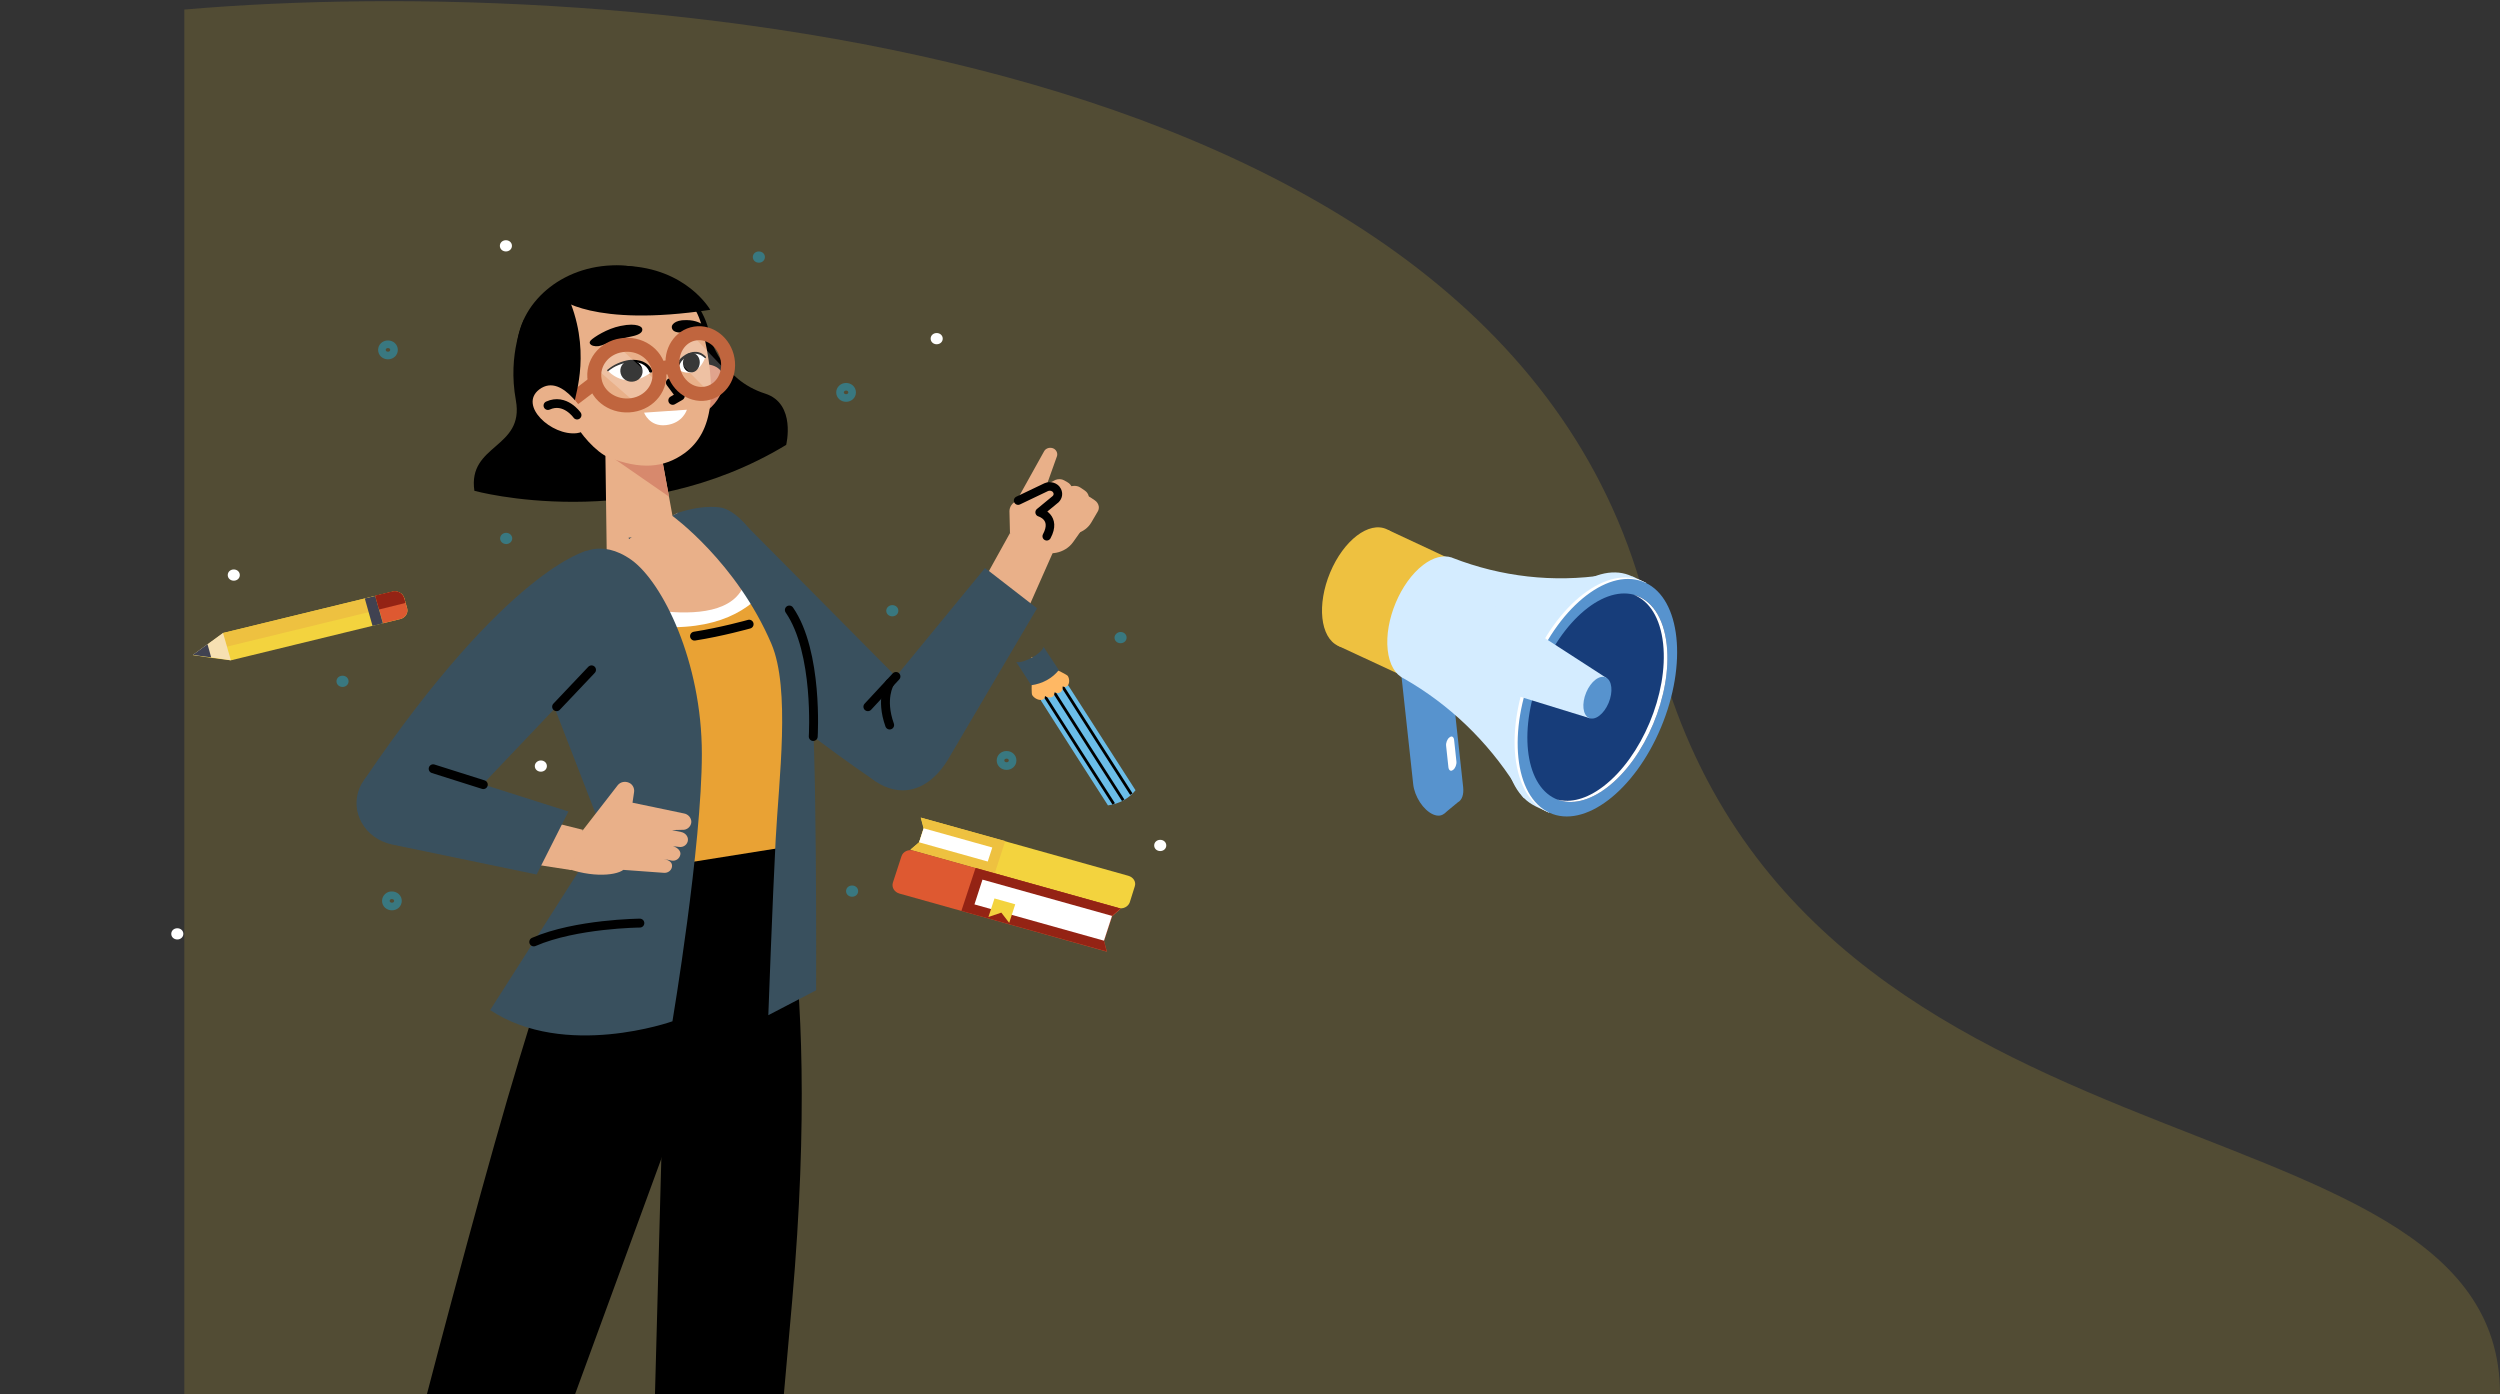 <svg width="217" height="121" viewBox="0 0 217 121" fill="none" xmlns="http://www.w3.org/2000/svg">
<rect x="0" y="0" width="217" height="121" fill="#333333" stroke="none"/>
<path d="M143.273 54.083C132.069 3.632 53.756 -2.44 16 0.83V121H217C217 93.353 154.476 104.534 143.273 54.083Z" fill="#F3D33E" fill-opacity="0.16"/>
<g clip-path="url(#clip0_407_41)">
<path d="M66.507 69.908C66.507 69.908 71.523 81.186 68.764 112.88C66.006 144.574 65.185 148.645 65.185 148.645L56.11 148.518L58.231 69.908H66.507Z" fill="black"/>
<path d="M52.417 69.908C52.417 69.908 49.749 76.522 45.052 91.998C39.945 108.81 29.982 148.518 29.982 148.518L39.672 148.984L66.416 75.971L63.862 69.887H52.417V69.908Z" fill="black"/>
<path d="M45.486 27.741C45.486 27.741 44.026 30.667 44.779 34.758C45.531 38.956 40.584 38.532 41.176 42.602C41.176 42.602 55.244 46.482 68.24 38.617C68.24 38.617 69.129 35.034 66.416 34.165C62.608 32.956 61.651 29.31 61.651 29.31L45.486 27.741Z" fill="black"/>
<path d="M44.917 31.391C44.333 27.4 47.602 23.69 52.218 23.106C56.835 22.522 61.051 25.283 61.636 29.274C62.22 33.265 58.951 36.974 54.335 37.559C49.718 38.143 45.502 35.382 44.917 31.391Z" fill="black"/>
<path d="M52.508 36.306L52.667 48.263L58.869 47.5L56.954 37.006L52.508 36.306Z" fill="#E9B089"/>
<path d="M58.071 43.111L53.261 39.783L57.068 37.748L58.071 43.111Z" fill="#D7896D"/>
<path d="M59.166 35.5C59.143 34.758 59.257 34.016 59.53 33.296C59.918 32.32 60.579 31.345 61.81 31.706C63.953 32.342 62.403 35.628 60.374 36.136C59.804 36.285 59.188 35.967 59.166 35.5Z" fill="#D7896D"/>
<path d="M51.163 24.922C52.531 24.392 54.013 24.116 55.495 24.201C57.501 24.328 60.146 25.155 60.944 28.42C62.267 33.868 61.97 37.472 59.416 39.338C57.615 40.631 55.609 40.779 52.827 39.698C51.779 39.295 50.251 37.557 49.818 36.539L48.609 33.698C48.632 33.698 44.642 27.487 51.163 24.922Z" fill="#E9B089"/>
<path d="M58.185 33.211L59.052 34.377L58.391 34.758" stroke="black" stroke-width="0.76" stroke-miterlimit="10" stroke-linecap="round" stroke-linejoin="round"/>
<path d="M58.322 28.293C58.322 28.293 58.163 28.865 59.097 28.865C59.804 28.865 60.26 28.844 60.648 28.928C60.876 28.971 61.127 28.886 61.241 28.716C61.332 28.589 61.309 28.42 61.195 28.314C60.944 28.102 60.443 27.784 59.576 27.784C58.459 27.762 58.322 28.293 58.322 28.293Z" fill="black"/>
<path d="M55.7 28.441C55.7 28.441 56.088 28.95 54.811 29.204C53.853 29.395 52.713 29.798 52.189 29.988C51.892 30.095 51.528 30.073 51.322 29.946C51.163 29.84 51.14 29.692 51.277 29.543C51.55 29.268 52.691 28.526 53.853 28.293C55.381 27.974 55.7 28.441 55.7 28.441Z" fill="black"/>
<path d="M56.545 32.299C56.545 32.299 55.61 30.2 52.76 32.172C52.76 32.172 54.31 33.995 56.545 32.299Z" fill="white"/>
<path d="M55.746 31.981C55.882 32.49 55.586 32.978 55.062 33.105C54.537 33.232 54.013 32.935 53.876 32.426C53.739 31.918 54.036 31.43 54.56 31.303C55.084 31.197 55.609 31.494 55.746 31.981Z" fill="black"/>
<path d="M52.805 32.215C53.055 32.002 53.352 31.812 53.694 31.684C54.013 31.557 54.355 31.451 54.697 31.43C55.039 31.409 55.404 31.451 55.7 31.578C55.997 31.706 56.247 31.96 56.339 32.236V32.257C56.361 32.321 56.453 32.363 56.521 32.342C56.589 32.321 56.635 32.236 56.612 32.172C56.475 31.812 56.156 31.536 55.814 31.388C55.449 31.239 55.062 31.218 54.697 31.239C54.309 31.282 53.967 31.388 53.625 31.536C53.283 31.684 52.987 31.875 52.713 32.108C52.691 32.13 52.691 32.172 52.713 32.193C52.736 32.236 52.782 32.236 52.805 32.215Z" fill="black"/>
<path d="M58.711 32.002C58.711 32.002 59.304 29.734 61.219 31.006C61.219 31.006 60.535 33.169 58.711 32.002Z" fill="white"/>
<path d="M59.28 31.451C59.257 31.918 59.576 32.321 59.987 32.321C60.397 32.342 60.716 31.96 60.739 31.494C60.762 31.027 60.443 30.625 60.032 30.625C59.645 30.603 59.303 30.985 59.28 31.451Z" fill="black"/>
<path d="M61.264 30.964C61.173 30.879 61.105 30.794 60.991 30.73C60.899 30.667 60.785 30.603 60.671 30.582C60.557 30.54 60.421 30.54 60.307 30.54C60.17 30.54 60.056 30.561 59.942 30.603C59.782 30.646 59.623 30.709 59.486 30.794C59.349 30.879 59.212 30.985 59.098 31.091C58.984 31.197 58.893 31.324 58.825 31.473C58.756 31.6 58.688 31.748 58.642 31.896C58.619 31.96 58.665 32.024 58.733 32.024C58.802 32.045 58.87 32.002 58.87 31.939C58.893 31.812 58.961 31.684 59.03 31.557C59.098 31.43 59.167 31.324 59.281 31.218C59.372 31.112 59.486 31.027 59.6 30.942C59.714 30.858 59.851 30.815 59.987 30.773C60.079 30.73 60.193 30.709 60.307 30.709C60.421 30.709 60.535 30.709 60.626 30.752C60.74 30.773 60.831 30.815 60.922 30.879C61.013 30.942 61.105 31.006 61.173 31.07C61.196 31.091 61.241 31.091 61.264 31.07C61.287 31.006 61.287 30.985 61.264 30.964Z" fill="black"/>
<path d="M59.622 35.564L55.905 35.819C55.905 35.819 56.361 37.069 57.82 36.9C59.28 36.73 59.622 35.564 59.622 35.564Z" fill="white"/>
<path opacity="0.22" d="M53.671 30.095L57.182 33.275C57.182 33.275 56.589 34.949 55.199 34.992L51.664 31.918C51.664 31.896 52.166 30.222 53.671 30.095Z" fill="white"/>
<path opacity="0.22" d="M60.078 29.077L63.156 32.321C63.156 32.321 62.7 33.974 61.492 33.995L58.414 30.858C58.414 30.837 58.801 29.183 60.078 29.077Z" fill="white"/>
<path d="M57.205 32.13C57.456 33.571 56.43 34.928 54.879 35.161C53.329 35.394 51.87 34.44 51.619 32.999C51.368 31.557 52.394 30.2 53.945 29.967C55.495 29.713 56.954 30.688 57.205 32.13Z" stroke="#C0653E" stroke-width="1.212" stroke-miterlimit="10"/>
<path d="M63.156 31.176C63.406 32.617 62.563 33.953 61.24 34.165C59.918 34.377 58.664 33.38 58.413 31.939C58.162 30.497 59.006 29.162 60.328 28.95C61.628 28.738 62.905 29.734 63.156 31.176Z" stroke="#C0653E" stroke-width="1.212" stroke-miterlimit="10"/>
<path d="M57.205 32.13C57.205 32.13 57.752 31.727 58.391 31.939" stroke="#C0653E" stroke-width="1.212" stroke-miterlimit="10"/>
<path d="M49.795 34.61L51.642 33.211" stroke="#C0653E" stroke-width="1.212" stroke-miterlimit="10"/>
<path d="M49.886 34.864C49.886 34.356 51.436 30.306 49.156 25.43C49.156 25.43 47.082 25.197 46.808 28.738C46.398 34.419 49.886 34.864 49.886 34.864Z" fill="black"/>
<path d="M50.98 36.539C50.707 35.797 50.274 35.119 49.704 34.525C48.928 33.698 47.88 32.999 46.808 33.804C44.984 35.204 47.88 37.854 50.069 37.599C50.707 37.536 51.163 36.984 50.98 36.539Z" fill="#E9B089"/>
<path d="M47.56 35.204C49.042 34.525 50.091 36.03 50.091 36.03" stroke="black" stroke-width="0.76" stroke-miterlimit="10" stroke-linecap="round" stroke-linejoin="round"/>
<path d="M48.518 25.855C48.518 25.855 51.368 28.441 61.651 26.893C61.651 26.893 59.599 23.268 54.286 23.077C48.974 22.887 48.518 25.855 48.518 25.855Z" fill="black"/>
<path d="M54.56 46.673C54.56 46.673 57.205 55.004 76.015 67.83L80.917 61.894L64.478 45.316L54.56 46.673Z" fill="#39505E"/>
<path d="M87.666 46.27L87.62 44.383C87.62 44.002 87.848 43.662 88.213 43.493L90.447 42.496C90.766 42.348 91.154 42.433 91.382 42.708C91.656 43.026 91.587 43.493 91.245 43.726L90.219 44.468C90.219 44.468 91.975 45.401 90.721 47.16L87.666 46.27Z" fill="#E9B089"/>
<path d="M88.213 43.514L90.63 39.168C90.789 38.871 91.2 38.786 91.496 38.956C91.724 39.105 91.815 39.359 91.747 39.592L90.402 43.366L88.213 43.514Z" fill="#E9B089"/>
<path d="M90.516 42.2L91.633 41.648C91.861 41.564 92.135 41.564 92.363 41.691L92.659 41.861C93.001 42.051 93.161 42.433 93.024 42.793L91.93 45.507L89.763 44.468L90.516 42.2Z" fill="#E9B089"/>
<path d="M92.728 42.242L93.161 42.178C93.366 42.157 93.594 42.2 93.754 42.306L94.164 42.581C94.346 42.709 94.46 42.878 94.506 43.09C94.529 43.26 94.506 43.408 94.415 43.556L92.887 46.228L91.017 45.316L92.728 42.242Z" fill="#E9B089"/>
<path d="M93.594 43.09L94.027 43.026C94.232 43.005 94.46 43.048 94.62 43.154L95.03 43.429C95.213 43.556 95.326 43.726 95.372 43.938C95.395 44.108 95.372 44.256 95.281 44.404L94.734 45.337C94.186 46.291 92.91 46.652 91.884 46.164L93.594 43.09Z" fill="#E9B089"/>
<path d="M93.913 45.973L93.161 47.033C92.454 48.051 90.995 48.326 89.923 47.669L87.666 46.291L88.897 44.235L90.812 43.959L92.659 44.786L93.913 45.973Z" fill="#E9B089"/>
<path d="M88.373 43.45L90.812 42.285C91.154 42.136 91.587 42.263 91.747 42.581C91.884 42.836 91.838 43.111 91.633 43.323L90.242 44.468C90.242 44.468 91.747 44.892 90.858 46.546" stroke="black" stroke-width="0.744" stroke-miterlimit="10" stroke-linecap="round" stroke-linejoin="round"/>
<path d="M87.666 46.27L85.067 50.955L89.171 52.969L91.679 47.309L87.666 46.27Z" fill="#E9B089"/>
<path d="M74.191 63.082L85.5 49.302L90.014 52.8L82.239 66.007C80.917 68.127 78.956 69.208 76.767 68.254C74.807 67.406 73.279 64.905 74.191 63.082Z" fill="#39505E"/>
<path d="M77.77 58.715L75.331 61.343" stroke="black" stroke-width="0.772" stroke-miterlimit="10" stroke-linecap="round" stroke-linejoin="round"/>
<path d="M77.223 59.308C77.223 59.308 76.402 60.644 77.223 62.933" stroke="black" stroke-width="0.772" stroke-miterlimit="10" stroke-linecap="round" stroke-linejoin="round"/>
<path d="M64.296 47.627L56.589 52.651L57.068 77.413L67.693 75.738C67.693 75.738 72.709 54.708 64.296 47.627Z" fill="#E9A234"/>
<path d="M65.025 54.178C65.025 54.178 62.609 54.856 60.283 55.216" stroke="black" stroke-width="0.772" stroke-miterlimit="10" stroke-linecap="round" stroke-linejoin="round"/>
<path d="M66.781 50.722C65.23 52.906 62.266 54.856 56.612 54.368L56.589 52.651L64.296 47.627C65.322 48.475 66.142 49.535 66.781 50.722Z" fill="white"/>
<path d="M68.514 75.674L58.026 77.561L58.276 75.102L68.514 73.47V75.674Z" fill="black"/>
<path d="M52.713 52.079C52.713 52.079 65.436 56.043 64.82 48.793L58.824 44.51L54.811 46.63L52.713 48.263L50.616 51.528L52.713 52.079Z" fill="#E9B089"/>
<path d="M58.345 44.765C58.345 44.765 63.931 48.793 66.963 55.895C68.628 59.817 67.602 67.661 67.328 72.876C67.054 78.112 66.69 88.119 66.69 88.119L70.839 85.956C70.839 85.956 70.93 62.997 70.338 59.986C69.745 56.976 66.872 45.337 62.722 44.086C62.722 44.086 61.309 43.705 58.846 44.51L58.345 44.765Z" fill="#39505E"/>
<path d="M70.589 63.93C70.589 63.93 71.045 56.616 68.514 52.948" stroke="black" stroke-width="0.772" stroke-miterlimit="10" stroke-linecap="round" stroke-linejoin="round"/>
<path d="M50.228 48.178C50.228 48.178 52.098 46.673 54.811 48.602C57.524 50.553 60.921 57.443 60.921 65.435C60.921 73.427 58.368 88.649 58.368 88.649C58.368 88.649 49.043 91.977 42.545 87.674L52.349 72.304L47.583 60.008L50.228 48.178Z" fill="#39505E"/>
<path d="M50.958 47.797C50.958 47.797 44.072 49.323 31.623 67.682L38.349 71.816L51.345 58.142L50.958 47.797Z" fill="#39505E"/>
<path d="M48.313 61.343L51.345 58.142" stroke="black" stroke-width="0.772" stroke-miterlimit="10" stroke-linecap="round" stroke-linejoin="round"/>
<path d="M59.371 70.608L54.902 69.675L55.039 68.742C55.084 68.403 54.902 68.064 54.583 67.936C54.241 67.788 53.853 67.873 53.625 68.148L50.616 72.028L48.336 75.017C50.958 76.247 53.42 76.035 54.104 75.505C54.195 75.505 57.593 75.759 57.593 75.759C57.934 75.802 58.254 75.59 58.322 75.272C58.368 75.038 58.322 74.699 57.593 74.551L58.299 74.699C58.664 74.763 58.983 74.53 59.052 74.191C59.12 73.894 58.846 73.576 58.413 73.448L58.938 73.512C59.325 73.576 59.69 73.3 59.713 72.918C59.736 72.579 59.462 72.282 59.12 72.219L58.322 72.049L59.211 72.028C59.622 72.07 59.986 71.752 60.009 71.35C60.009 70.989 59.736 70.671 59.371 70.608Z" fill="#E9B089"/>
<path d="M50.593 72.028L43.183 70.184L41.952 74.339L49.59 75.526L50.593 72.028Z" fill="#E9B089"/>
<path d="M36.32 66.304L49.339 70.438L46.58 75.908L34.017 73.3C31.669 72.791 30.346 70.481 31.213 68.382C32.011 66.537 34.291 65.605 36.32 66.304Z" fill="#39505E"/>
<path d="M41.952 68.106L37.597 66.728" stroke="black" stroke-width="0.772" stroke-miterlimit="10" stroke-linecap="round" stroke-linejoin="round"/>
<path d="M55.541 80.126C55.541 80.126 50 80.169 46.329 81.759" stroke="black" stroke-width="0.772" stroke-miterlimit="10" stroke-linecap="round" stroke-linejoin="round"/>
<path d="M79.777 73.109L79.025 73.766L97.037 78.812C97.47 78.939 97.926 78.706 98.063 78.324L98.496 76.946C98.633 76.544 98.382 76.141 97.926 76.014L79.914 70.968L80.165 71.901L79.777 73.109Z" fill="#F3D33E"/>
<path d="M79.777 73.109L79.025 73.745L86.343 75.802L87.255 73.003L79.937 70.968L80.187 71.88L79.777 73.109Z" fill="#EEC140"/>
<path d="M80.171 71.895L86.131 73.563L85.737 74.781L79.777 73.113L80.171 71.895Z" fill="white"/>
<path d="M95.828 81.674L96.079 82.607L78.067 77.561C77.634 77.434 77.383 77.031 77.497 76.628L78.25 74.318C78.386 73.915 78.842 73.703 79.276 73.83L97.288 78.876L96.535 79.533L95.828 81.674Z" fill="#DE5931"/>
<path d="M95.828 81.674L96.056 82.586L83.448 79.066L84.679 75.335L97.265 78.854L96.512 79.512L95.828 81.674Z" fill="#942314"/>
<path d="M85.279 76.351L96.522 79.499L95.826 81.651L84.583 78.503L85.279 76.351Z" fill="white"/>
<path d="M85.796 79.596L86.914 79.215L87.598 80.105L88.122 78.494L86.321 77.985L85.796 79.596Z" fill="#F3D33E"/>
<path d="M20.041 57.316L34.747 53.733C35.18 53.627 35.454 53.203 35.34 52.8L35.089 51.91C34.975 51.507 34.519 51.252 34.086 51.358L19.38 54.941L18.035 55.938L16.758 56.87L18.354 57.104L20.041 57.316Z" fill="#F3D33E"/>
<path d="M19.699 56.128L35.203 52.355L35.066 51.909C34.952 51.507 34.496 51.252 34.063 51.358L19.357 54.941L19.699 56.128Z" fill="#EEC140"/>
<path d="M20.041 57.315L19.357 54.941L18.012 55.916L16.735 56.849L18.331 57.061L20.041 57.315Z" fill="#F6E0B2"/>
<path d="M18.331 57.061L18.012 55.916L16.735 56.849L18.331 57.061Z" fill="#404251"/>
<path d="M33.242 54.093L34.747 53.733C35.18 53.627 35.454 53.203 35.34 52.8L35.089 51.91C34.975 51.507 34.519 51.252 34.086 51.358L32.581 51.719L33.242 54.093Z" fill="#DE5931"/>
<path d="M32.568 51.729L33.238 54.108L32.334 54.328L31.664 51.949L32.568 51.729Z" fill="#404251"/>
<path d="M32.9 52.906L35.203 52.333L35.066 51.888C34.952 51.485 34.496 51.231 34.063 51.337L32.558 51.697L32.9 52.906Z" fill="#942314"/>
<path d="M92.728 59.499C91.975 59.138 91.154 58.693 90.288 58.184C90.356 59.138 90.356 60.029 90.356 60.813C92.409 64.035 94.096 66.686 96.171 69.908C97.128 69.781 97.995 69.314 98.564 68.594C96.49 65.371 94.78 62.7 92.728 59.499Z" fill="#6BBDE8"/>
<path d="M92.226 59.584C94.324 62.891 96.079 65.626 98.2 68.933" stroke="black" stroke-width="0.245" stroke-miterlimit="10"/>
<path d="M91.519 60.114C93.617 63.421 95.372 66.156 97.493 69.463" stroke="black" stroke-width="0.245" stroke-miterlimit="10"/>
<path d="M90.698 60.431C92.796 63.739 94.552 66.474 96.672 69.781" stroke="black" stroke-width="0.245" stroke-miterlimit="10"/>
<path d="M89.536 57.018C89.536 57.018 90.356 57.464 91.132 57.845C91.907 58.227 92.614 58.566 92.682 58.672C92.842 58.905 92.842 59.308 92.682 59.499C92.568 59.647 92.363 59.668 92.226 59.562C92.272 59.774 92.203 59.986 92.044 60.092C91.884 60.198 91.679 60.177 91.519 60.071C91.542 60.262 91.474 60.453 91.291 60.516C91.109 60.58 90.881 60.538 90.698 60.41C90.721 60.58 90.607 60.728 90.402 60.749C90.129 60.792 89.764 60.601 89.604 60.347C89.513 60.219 89.558 59.499 89.558 58.672C89.581 57.93 89.558 57.018 89.536 57.018Z" fill="#FFB864"/>
<path d="M90.584 56.149C90.448 56.722 88.829 57.612 88.213 57.464C89.057 58.778 88.669 58.163 89.513 59.478C90.47 59.35 91.337 58.884 91.907 58.163C91.04 56.828 91.428 57.464 90.584 56.149Z" fill="#39505E"/>
<path d="M73.439 77.349C73.439 77.625 73.666 77.837 73.963 77.837C74.259 77.837 74.487 77.625 74.487 77.349C74.487 77.074 74.259 76.862 73.963 76.862C73.666 76.862 73.439 77.074 73.439 77.349Z" fill="#397880"/>
<path d="M96.74 55.344C96.74 55.619 96.968 55.831 97.265 55.831C97.561 55.831 97.789 55.619 97.789 55.344C97.789 55.068 97.561 54.856 97.265 54.856C96.991 54.856 96.74 55.089 96.74 55.344Z" fill="#397880"/>
<path d="M76.927 53.012C76.927 53.287 77.155 53.499 77.452 53.499C77.748 53.499 77.976 53.287 77.976 53.012C77.976 52.736 77.748 52.524 77.452 52.524C77.178 52.524 76.927 52.736 76.927 53.012Z" fill="#397880"/>
<path d="M43.936 47.224C43.646 47.224 43.411 47.006 43.411 46.736C43.411 46.467 43.646 46.249 43.936 46.249C44.225 46.249 44.46 46.467 44.46 46.736C44.46 47.006 44.225 47.224 43.936 47.224Z" fill="#397880"/>
<path d="M65.345 22.314C65.345 22.59 65.573 22.802 65.869 22.802C66.166 22.802 66.394 22.59 66.394 22.314C66.394 22.038 66.166 21.826 65.869 21.826C65.573 21.826 65.345 22.038 65.345 22.314Z" fill="#397880"/>
<path d="M29.207 59.138C29.207 59.414 29.435 59.626 29.731 59.626C30.027 59.626 30.255 59.414 30.255 59.138C30.255 58.863 30.027 58.651 29.731 58.651C29.435 58.651 29.207 58.863 29.207 59.138Z" fill="#397880"/>
<path d="M19.768 49.916C19.768 50.192 19.996 50.404 20.292 50.404C20.588 50.404 20.816 50.192 20.816 49.916C20.816 49.641 20.588 49.429 20.292 49.429C19.996 49.429 19.768 49.641 19.768 49.916Z" fill="white"/>
<path d="M14.866 81.059C14.866 81.335 15.094 81.547 15.39 81.547C15.687 81.547 15.915 81.335 15.915 81.059C15.915 80.784 15.687 80.572 15.39 80.572C15.094 80.572 14.866 80.784 14.866 81.059Z" fill="white"/>
<path d="M80.78 29.395C80.78 29.67 81.008 29.882 81.305 29.882C81.601 29.882 81.829 29.67 81.829 29.395C81.829 29.119 81.601 28.907 81.305 28.907C81.008 28.907 80.78 29.119 80.78 29.395Z" fill="white"/>
<path d="M100.183 73.385C100.183 73.66 100.411 73.872 100.708 73.872C101.004 73.872 101.232 73.66 101.232 73.385C101.232 73.109 101.004 72.897 100.708 72.897C100.411 72.897 100.183 73.109 100.183 73.385Z" fill="white"/>
<path d="M46.421 66.495C46.421 66.77 46.649 66.982 46.945 66.982C47.242 66.982 47.47 66.77 47.47 66.495C47.47 66.219 47.242 66.007 46.945 66.007C46.672 66.007 46.421 66.219 46.421 66.495Z" fill="white"/>
<path d="M43.388 21.339C43.388 21.614 43.616 21.826 43.913 21.826C44.209 21.826 44.437 21.614 44.437 21.339C44.437 21.063 44.209 20.851 43.913 20.851C43.616 20.851 43.388 21.063 43.388 21.339Z" fill="white"/>
<path d="M72.914 34.059C72.914 34.334 73.142 34.546 73.439 34.546C73.735 34.546 73.963 34.334 73.963 34.059C73.963 33.783 73.735 33.571 73.439 33.571C73.142 33.571 72.914 33.804 72.914 34.059Z" stroke="#397880" stroke-width="0.662" stroke-miterlimit="10"/>
<path d="M86.845 66.007C86.845 66.283 87.073 66.495 87.37 66.495C87.666 66.495 87.894 66.283 87.894 66.007C87.894 65.731 87.666 65.519 87.37 65.519C87.073 65.519 86.845 65.731 86.845 66.007Z" stroke="#397880" stroke-width="0.662" stroke-miterlimit="10"/>
<path d="M33.493 78.197C33.493 78.473 33.721 78.685 34.018 78.685C34.314 78.685 34.542 78.473 34.542 78.197C34.542 77.922 34.314 77.71 34.018 77.71C33.744 77.688 33.493 77.922 33.493 78.197Z" stroke="#397880" stroke-width="0.662" stroke-miterlimit="10"/>
<path d="M33.151 30.37C33.151 30.646 33.379 30.858 33.675 30.858C33.972 30.858 34.2 30.646 34.2 30.37C34.2 30.094 33.972 29.882 33.675 29.882C33.379 29.882 33.151 30.094 33.151 30.37Z" stroke="#397880" stroke-width="0.662" stroke-miterlimit="10"/>
</g>
<path d="M123.976 66.985L123.84 65.714L121.586 58.261L122.911 57.182L125.937 58.52L127.002 68.323C127.072 68.981 126.893 69.454 126.538 69.643L125.36 70.616L125.136 70.005L124.799 68.877C124.367 68.349 124.047 67.642 123.976 66.985Z" fill="#5793CE"/>
<path d="M124.388 70.689C125.22 71.054 125.806 70.477 125.691 69.401L124.626 59.598L121.6 58.26L122.665 68.062C122.78 69.138 123.54 70.312 124.388 70.689Z" fill="#5793CE"/>
<path d="M116.142 56.056C114.597 55.332 114.291 52.481 115.46 49.688C116.63 46.895 118.83 45.217 120.376 45.94C121.922 46.664 122.227 49.515 121.058 52.308C119.889 55.101 117.688 56.779 116.142 56.056Z" fill="#EEC140"/>
<path d="M116.101 56.037L127.628 61.393L132.458 51.593L120.457 45.986L116.101 56.037Z" fill="#EEC140"/>
<path d="M120.45 56.403C120.176 53.847 121.552 50.555 123.523 49.044C124.416 48.358 125.288 48.159 125.989 48.386L126.004 48.385C126.004 48.385 126.018 48.383 126.019 48.398C126.05 48.41 126.08 48.422 126.11 48.434C130.32 50.069 134.843 50.582 139.282 49.91L140.531 49.73L132.249 69.273L131.573 68.211C129.109 64.318 125.769 61.123 121.856 58.897C121.113 58.554 120.588 57.688 120.45 56.403Z" fill="#D4ECFF"/>
<path d="M130.619 65.23C130.094 60.327 132.744 53.996 136.528 51.112C138.42 49.669 140.231 49.354 141.642 50.019L141.657 50.018C141.657 50.018 141.657 50.018 141.671 50.016L142.946 50.62L142.509 50.576C143.465 51.426 144.121 52.837 144.327 54.766C144.853 59.668 142.202 65.999 138.418 68.883C136.925 70.011 135.488 70.452 134.258 70.267L134.475 70.546L133.291 69.992C133.291 69.992 133.277 69.994 133.276 69.979L133.23 69.954C131.861 69.284 130.88 67.666 130.619 65.23Z" fill="#D4ECFF"/>
<path d="M131.532 65.676C131.006 60.774 133.657 54.443 137.44 51.558C139.305 50.134 141.1 49.805 142.507 50.425L142.705 50.525C142.767 50.564 142.843 50.601 142.905 50.64L142.526 50.605C143.482 51.455 144.138 52.866 144.345 54.794C144.87 59.696 142.219 66.027 138.436 68.912C136.942 70.039 135.505 70.481 134.275 70.295L134.475 70.546C132.926 69.941 131.809 68.261 131.532 65.676Z" fill="white"/>
<path d="M134.478 70.539C131.43 69.113 130.829 63.489 133.136 57.978C135.442 52.467 139.783 49.156 142.83 50.583C145.878 52.009 146.479 57.633 144.173 63.144C141.866 68.655 137.526 71.966 134.478 70.539Z" fill="#5793CE"/>
<path d="M134.988 69.32C132.311 68.066 131.781 63.129 133.806 58.292C135.83 53.455 139.642 50.549 142.32 51.803C144.998 53.056 145.527 57.993 143.503 62.831C141.478 67.668 137.666 70.573 134.988 69.32Z" fill="#173D7A"/>
<path d="M139.173 68.258C142.49 65.726 144.821 60.185 144.36 55.881C144.118 53.624 143.154 52.155 141.815 51.633C143.313 52.032 144.412 53.547 144.674 55.983C145.135 60.288 142.817 65.827 139.486 68.361C137.914 69.557 136.391 69.872 135.173 69.398C136.331 69.712 137.72 69.366 139.173 68.258Z" fill="white"/>
<path d="M139.432 58.843L129.289 52.28L126.559 58.816L138.021 62.35L139.432 58.843Z" fill="#D4ECFF"/>
<path d="M137.92 62.315C137.383 62.064 137.276 61.075 137.682 60.106C138.087 59.137 138.852 58.555 139.389 58.806C139.926 59.058 140.032 60.047 139.627 61.016C139.221 61.985 138.457 62.567 137.92 62.315Z" fill="#5793CE"/>
<path d="M126.094 66.848L126.148 66.812C126.321 66.673 126.445 66.357 126.418 66.103L126.216 64.22C126.189 63.966 126.018 63.848 125.845 63.987L125.792 64.023C125.619 64.163 125.495 64.479 125.522 64.733L125.724 66.616C125.765 66.868 125.92 66.973 126.094 66.848Z" fill="white"/>
<defs>
<clipPath id="clip0_407_41">
<rect width="114" height="106" fill="white" transform="matrix(-1 0 0 1 114 15)"/>
</clipPath>
</defs>
</svg>
